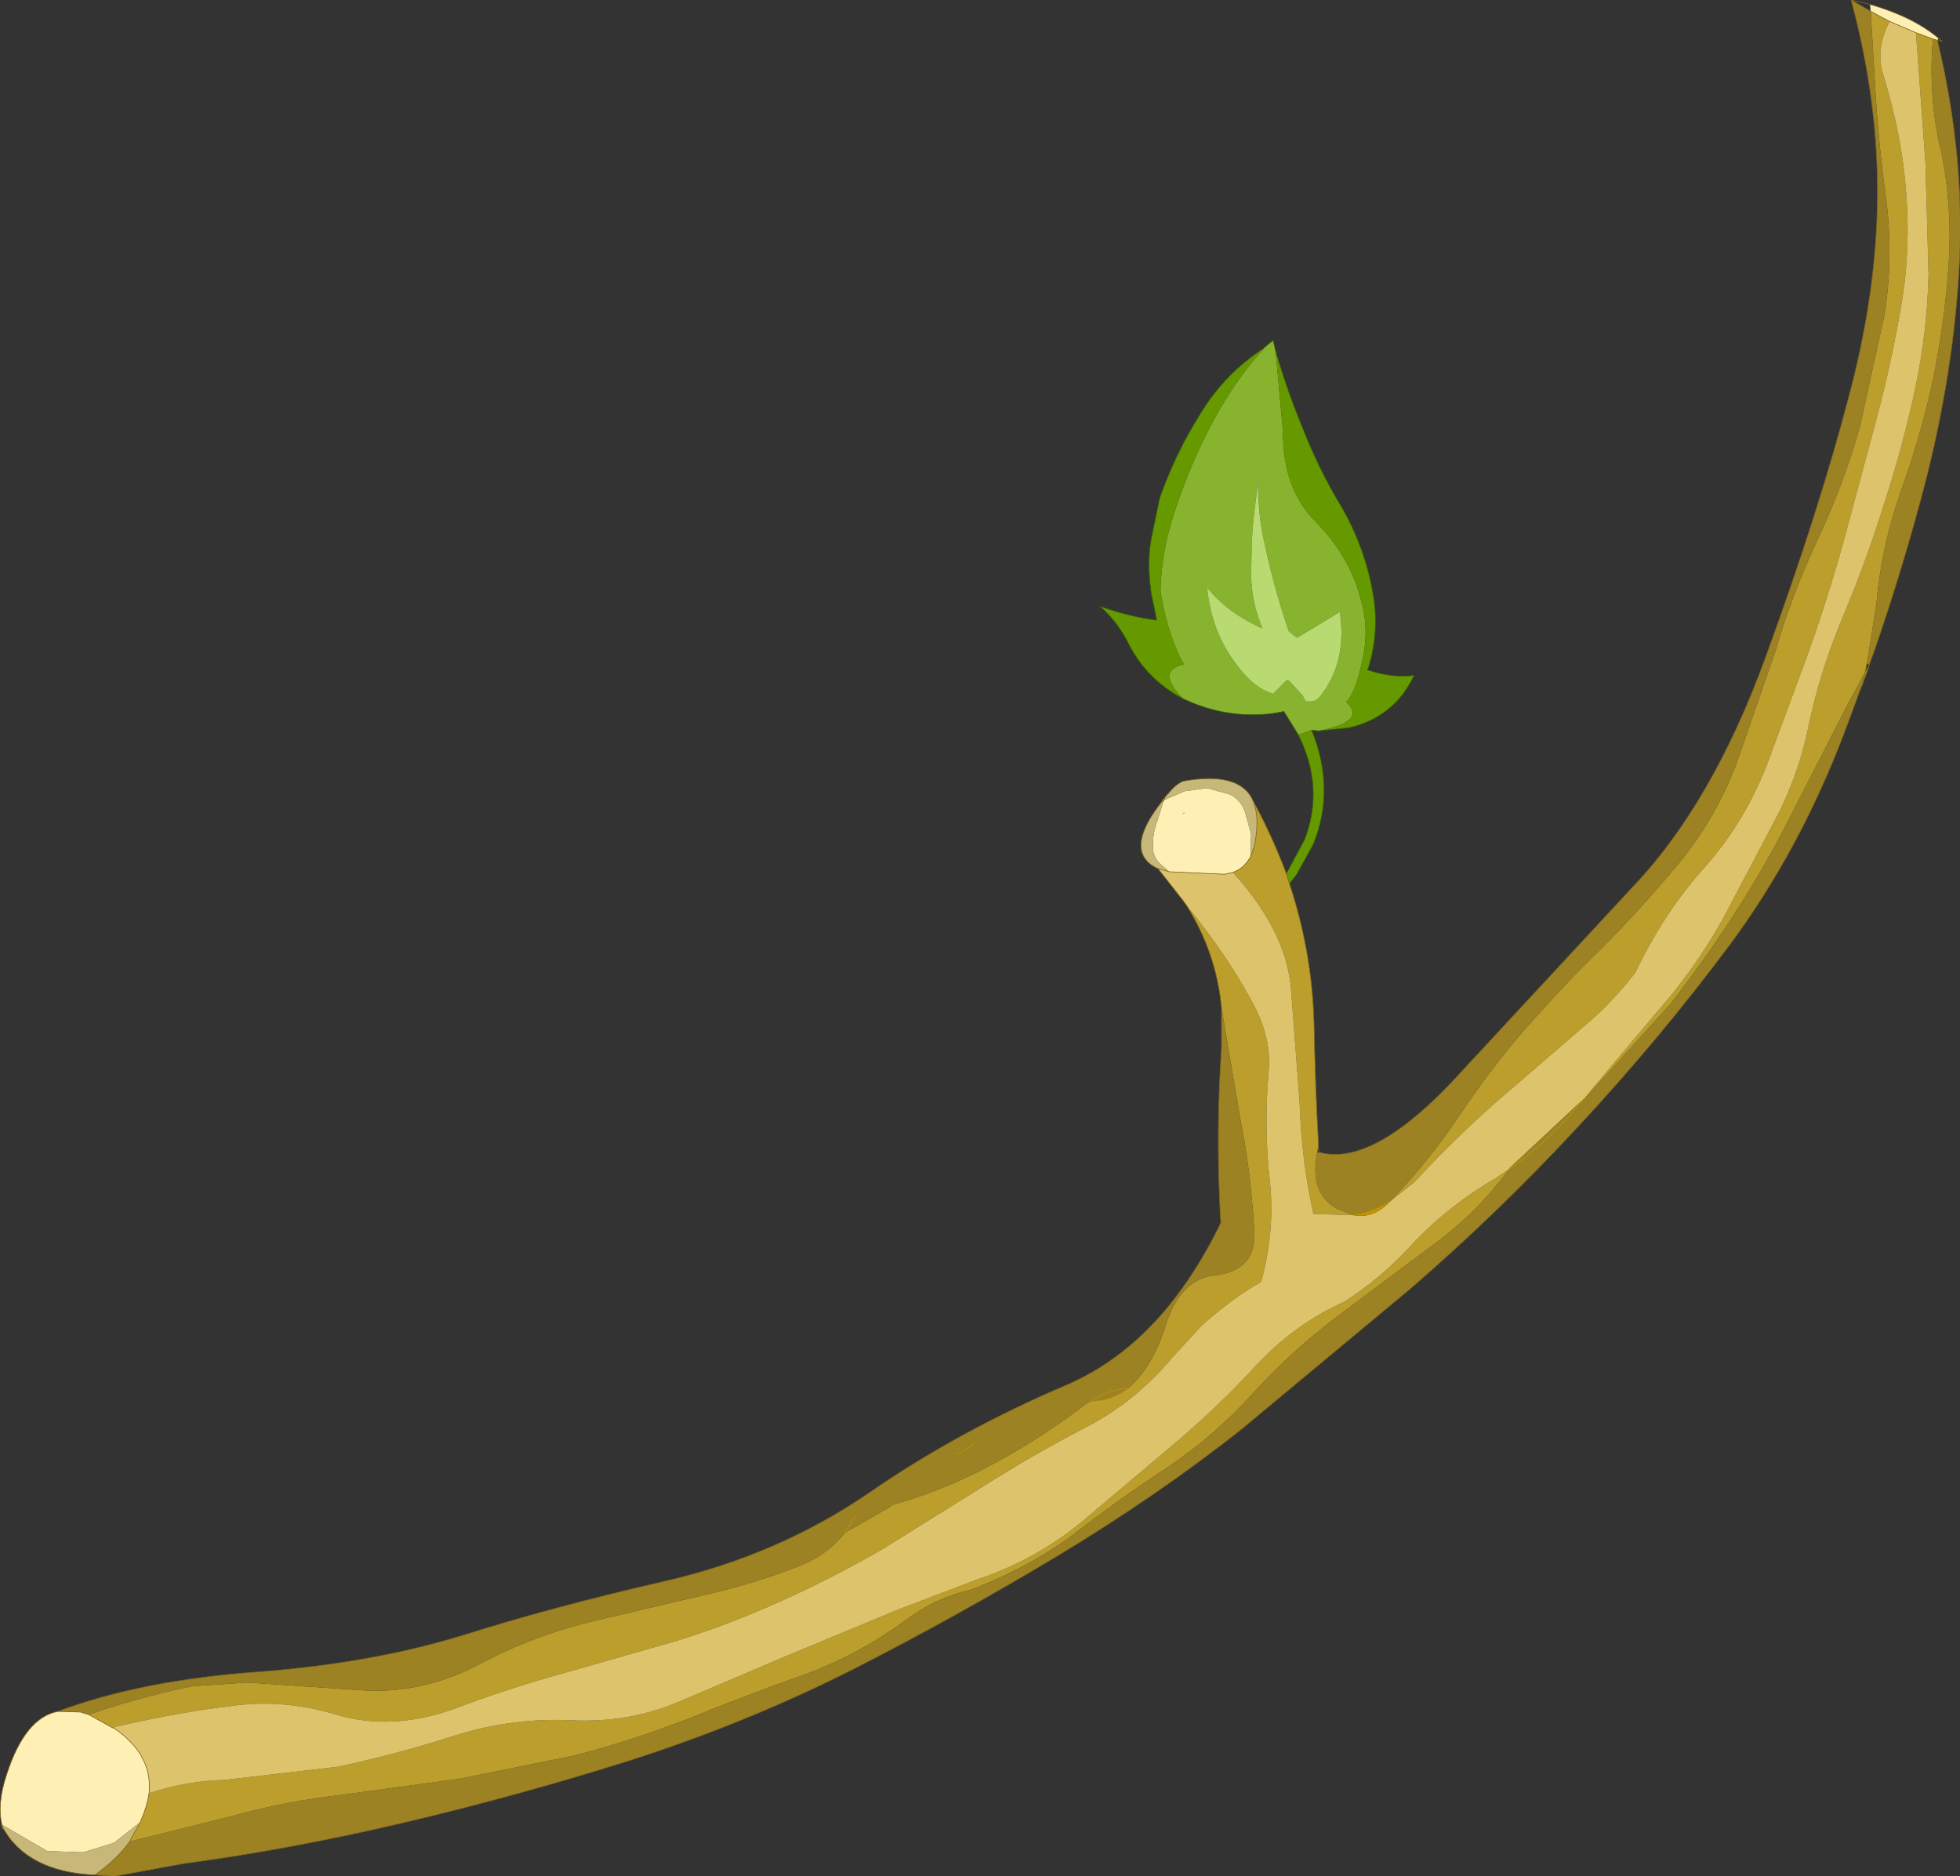 <?xml version="1.0" encoding="UTF-8" standalone="no"?>
<svg xmlns:xlink="http://www.w3.org/1999/xlink" height="149.15px" width="155.8px" xmlns="http://www.w3.org/2000/svg">
  <rect width="100%" height="100%" fill="#333333" stroke="none"/>
  <g transform="matrix(1.0, 0.0, 0.0, 1.0, 77.9, 74.55)">
    <path d="M72.3 -72.85 L70.8 -73.65 70.75 -74.2 Q74.2 -73.2 76.2 -71.5 L76.1 -71.35 75.75 -71.45 74.4 -71.95 72.3 -72.85 M-77.75 70.5 Q-78.15 68.8 -77.35 66.45 -75.9 62.0 -73.3 61.5 L-71.5 61.55 -70.85 61.75 -68.95 62.8 -68.8 62.85 Q-65.75 64.95 -66.05 68.0 -66.2 69.05 -66.75 70.3 L-68.85 71.95 -71.3 72.7 -74.15 72.6 -77.75 70.5 M14.4 -10.75 L14.45 -10.85 14.65 -11.1 14.7 -11.15 14.65 -10.95 16.25 -11.65 18.05 -11.9 19.85 -11.4 Q20.7 -11.0 21.05 -10.05 L21.55 -8.25 21.5 -6.45 Q21.0 -5.5 20.1 -5.2 L19.45 -5.05 15.05 -5.25 14.35 -5.85 Q13.65 -6.5 13.75 -7.45 13.75 -8.4 14.1 -9.3 L14.6 -10.9 14.45 -10.85 14.6 -10.9 14.4 -10.75 M14.6 -10.9 L14.65 -10.95 14.6 -10.9 M16.25 -9.95 L16.1 -9.9 16.25 -9.9 16.25 -9.95 M-67.55 68.15 L-67.65 68.15 -67.55 68.15" fill="#feefb4" fill-rule="evenodd" stroke="none"/>
    <path d="M70.8 -73.65 L72.3 -72.85 Q71.15 -70.6 71.8 -68.6 73.25 -63.9 73.6 -59.5 74.0 -54.8 73.25 -50.4 72.45 -45.65 71.2 -41.0 L68.7 -31.7 Q67.4 -27.0 65.75 -22.4 L62.55 -13.75 Q60.75 -9.15 57.6 -5.6 54.4 -2.05 52.1 2.75 L51.95 2.95 Q50.05 5.35 48.05 7.0 L40.75 13.3 Q37.5 16.2 34.5 19.45 L32.6 20.95 Q35.75 17.7 38.4 13.7 41.1 9.7 44.05 6.45 46.8 3.35 49.35 0.9 52.35 -2.1 55.45 -5.8 58.45 -9.4 60.15 -13.9 L63.25 -22.85 Q64.55 -27.35 66.65 -31.8 68.7 -36.2 69.95 -40.65 L71.9 -49.55 Q72.6 -54.0 72.05 -58.6 71.4 -63.2 71.15 -67.75 L70.8 -73.65 M74.4 -71.95 L75.75 -71.45 Q75.35 -66.9 76.4 -62.5 77.3 -58.2 77.0 -53.55 76.7 -49.0 75.75 -44.35 74.8 -39.95 73.2 -35.5 71.65 -31.1 71.25 -26.5 L70.5 -21.8 70.35 -21.1 69.1 -18.8 64.9 -10.6 Q62.85 -6.45 60.45 -2.65 57.85 1.45 54.85 5.3 L48.55 12.25 48.5 12.2 53.85 5.85 Q56.65 2.7 59.0 -1.4 L63.45 -9.85 Q65.0 -12.95 65.75 -16.3 66.65 -20.9 68.6 -25.55 70.45 -29.95 71.85 -34.45 73.35 -39.05 74.35 -43.7 75.3 -48.25 75.4 -52.75 L75.15 -61.65 74.4 -71.95 M26.8 17.1 Q26.15 20.3 28.4 21.55 L29.7 22.05 26.5 21.95 Q25.55 17.7 25.4 13.0 L24.7 3.8 Q24.2 -0.7 20.1 -5.2 21.0 -5.5 21.5 -6.45 L21.8 -7.25 Q22.3 -9.6 21.65 -11.0 23.25 -8.05 24.35 -5.1 L24.6 -4.3 Q26.4 1.15 26.55 6.8 26.65 11.9 26.9 16.3 L26.9 16.6 26.8 17.1 M19.2 5.6 Q18.8 1.2 16.4 -2.6 19.95 1.75 22.0 5.8 23.15 8.25 22.95 10.55 22.55 15.15 23.05 19.45 23.45 23.3 22.35 27.35 20.05 28.65 17.6 30.85 L15.3 33.35 Q12.3 36.95 8.25 39.0 4.3 41.05 0.35 43.55 L-7.75 48.6 Q-11.85 50.95 -15.75 52.7 -19.95 54.6 -24.15 55.9 L-33.25 58.5 Q-37.45 59.65 -41.95 61.35 -46.8 63.05 -51.2 61.75 -55.5 60.45 -59.75 61.1 -63.9 61.6 -68.85 62.75 L-68.95 62.8 -70.85 61.75 Q-66.95 60.4 -62.65 59.5 L-58.25 59.2 -48.65 59.85 Q-44.1 60.0 -39.8 57.75 -35.5 55.45 -30.65 54.3 L-21.3 52.1 Q-17.7 51.25 -14.4 49.95 -12.3 49.15 -10.9 47.5 L-10.75 47.3 -7.25 45.3 -6.9 45.05 -6.7 45.0 Q-2.8 43.9 1.1 41.8 5.05 39.65 8.35 37.1 8.55 36.95 8.8 36.85 10.55 36.8 11.8 35.8 13.7 34.15 14.75 30.85 15.3 29.05 16.25 28.05 17.2 27.0 18.55 26.85 22.05 26.5 21.8 23.2 21.5 18.4 20.7 14.45 L19.2 5.6 M-66.05 68.0 Q-62.95 67.0 -60.1 66.95 L-51.05 65.9 Q-46.35 64.9 -41.85 63.45 -37.3 62.0 -32.6 62.2 -27.85 62.45 -23.75 60.65 L-15.3 57.05 -6.5 53.4 -0.2 51.0 Q4.3 49.5 8.0 46.5 L15.35 40.3 Q18.9 37.3 21.85 34.1 24.85 30.85 28.6 29.1 L29.1 28.85 Q31.75 27.1 33.9 24.85 36.9 21.5 41.0 19.1 L42.05 18.4 Q39.6 21.75 36.3 24.2 L28.8 29.8 Q24.95 32.65 21.8 36.1 18.65 39.6 14.9 42.1 11.0 44.65 7.4 47.45 3.9 50.05 -0.65 51.8 -3.5 52.45 -5.85 54.2 -9.85 57.15 -14.45 58.75 -18.95 60.35 -23.35 62.15 -27.8 63.85 -32.2 65.0 L-41.35 66.85 -50.5 68.1 Q-55.3 68.65 -59.35 69.8 L-67.6 71.85 -66.75 70.3 Q-66.2 69.05 -66.05 68.0" fill="#bb9e2b" fill-rule="evenodd" stroke="none"/>
    <path d="M72.3 -72.85 L74.4 -71.95 75.15 -61.65 75.4 -52.75 Q75.3 -48.25 74.35 -43.7 73.35 -39.05 71.85 -34.45 70.45 -29.95 68.6 -25.55 66.65 -20.9 65.75 -16.3 65.0 -12.95 63.45 -9.85 L59.0 -1.4 Q56.65 2.7 53.85 5.85 L48.5 12.2 48.15 12.65 48.0 12.8 42.1 18.3 42.05 18.4 41.0 19.1 Q36.9 21.5 33.9 24.85 31.75 27.1 29.1 28.85 L28.6 29.1 Q24.85 30.85 21.85 34.1 18.9 37.3 15.35 40.3 L8.0 46.5 Q4.3 49.5 -0.2 51.0 L-6.5 53.4 -15.3 57.05 -23.75 60.65 Q-27.85 62.45 -32.6 62.2 -37.3 62.0 -41.85 63.45 -46.35 64.9 -51.05 65.9 L-60.1 66.95 Q-62.95 67.0 -66.05 68.0 -65.75 64.95 -68.8 62.85 L-68.85 62.75 Q-63.9 61.6 -59.75 61.1 -55.5 60.45 -51.2 61.75 -46.8 63.05 -41.95 61.35 -37.45 59.65 -33.25 58.5 L-24.15 55.9 Q-19.95 54.6 -15.75 52.7 -11.85 50.95 -7.75 48.6 L0.35 43.55 Q4.3 41.05 8.25 39.0 12.3 36.95 15.3 33.35 L17.6 30.85 Q20.05 28.65 22.35 27.35 23.45 23.3 23.05 19.45 22.55 15.15 22.95 10.55 23.15 8.25 22.0 5.8 19.95 1.75 16.4 -2.6 L16.15 -2.95 14.15 -5.5 15.05 -5.25 19.45 -5.05 20.1 -5.2 Q24.2 -0.7 24.7 3.8 L25.4 13.0 Q25.55 17.7 26.5 21.95 L29.7 22.05 Q31.3 22.35 32.6 20.95 L34.5 19.45 Q37.5 16.2 40.75 13.3 L48.05 7.0 Q50.05 5.35 51.95 2.95 L52.1 2.75 Q54.4 -2.05 57.6 -5.6 60.75 -9.15 62.55 -13.75 L65.75 -22.4 Q67.4 -27.0 68.7 -31.7 L71.2 -41.0 Q72.45 -45.65 73.25 -50.4 74.0 -54.8 73.6 -59.5 73.25 -63.9 71.8 -68.6 71.15 -70.6 72.3 -72.85" fill="#ddc46c" fill-rule="evenodd" stroke="none"/>
    <path d="M75.75 -71.45 L76.1 -71.35 Q78.4 -61.75 77.8 -52.75 77.25 -43.85 74.7 -34.55 73.1 -28.65 71.1 -22.85 L70.7 -21.75 70.5 -21.8 71.25 -26.5 Q71.65 -31.1 73.2 -35.5 74.8 -39.95 75.75 -44.35 76.7 -49.0 77.0 -53.55 77.3 -58.2 76.4 -62.5 75.35 -66.9 75.75 -71.45 M26.95 17.05 Q31.4 18.3 38.45 10.45 L51.85 -4.0 Q58.2 -10.65 62.45 -22.3 66.7 -33.95 69.1 -43.15 71.65 -52.7 71.3 -61.45 71.05 -67.85 69.25 -74.55 L70.8 -73.65 71.15 -67.75 Q71.4 -63.2 72.05 -58.6 72.6 -54.0 71.9 -49.55 L69.95 -40.65 Q68.7 -36.2 66.65 -31.8 64.55 -27.35 63.25 -22.85 L60.15 -13.9 Q58.45 -9.4 55.45 -5.8 52.35 -2.1 49.35 0.9 46.8 3.35 44.05 6.45 41.1 9.7 38.4 13.7 35.75 17.7 32.6 20.95 31.25 21.8 29.7 22.05 L28.4 21.55 Q26.15 20.3 26.8 17.1 L26.95 17.05 M48.55 12.25 L54.85 5.3 Q57.85 1.45 60.45 -2.65 62.85 -6.45 64.9 -10.6 L69.1 -18.8 70.35 -21.1 70.15 -20.15 70.0 -19.8 68.7 -16.3 Q65.15 -6.95 59.6 0.55 54.05 8.0 47.55 15.0 41.2 21.85 34.2 27.9 L20.8 39.05 Q14.25 44.25 6.05 49.2 -2.05 54.05 -10.1 58.15 -18.4 62.35 -27.7 65.35 -36.55 68.15 -45.65 70.3 -54.75 72.45 -63.35 73.6 L-68.8 74.6 -70.35 74.5 Q-68.55 73.2 -67.6 71.85 L-59.35 69.8 Q-55.3 68.65 -50.5 68.1 L-41.35 66.85 -32.2 65.0 Q-27.8 63.85 -23.35 62.15 -18.95 60.35 -14.45 58.75 -9.85 57.15 -5.85 54.2 -3.5 52.45 -0.65 51.8 3.9 50.05 7.4 47.45 11.0 44.65 14.9 42.1 18.65 39.6 21.8 36.1 24.95 32.65 28.8 29.8 L36.3 24.2 Q39.6 21.75 42.05 18.4 L42.1 18.3 48.0 12.8 48.15 12.65 48.55 12.25 M-73.3 61.5 Q-66.6 59.0 -57.25 58.35 -48.25 57.65 -41.1 55.45 -34.0 53.2 -25.05 51.15 -16.1 49.1 -8.85 44.15 -1.7 39.2 7.0 35.5 12.25 33.2 16.05 27.9 17.75 25.55 19.15 22.65 L19.1 22.05 Q18.75 15.2 19.2 8.75 L19.2 5.6 20.7 14.45 Q21.5 18.4 21.8 23.2 22.05 26.5 18.55 26.85 17.2 27.0 16.25 28.05 15.3 29.05 14.75 30.85 13.7 34.15 11.8 35.8 10.55 36.8 8.8 36.85 8.55 36.95 8.35 37.1 5.05 39.65 1.1 41.8 -2.8 43.9 -6.7 45.0 L-6.9 45.05 -7.25 45.3 -10.75 47.3 -10.9 47.5 Q-12.3 49.15 -14.4 49.95 -17.7 51.25 -21.3 52.1 L-30.65 54.3 Q-35.5 55.45 -39.8 57.75 -44.1 60.0 -48.65 59.85 L-58.25 59.2 -62.65 59.5 Q-66.95 60.4 -70.85 61.75 L-71.5 61.55 -73.3 61.5 M42.05 18.4 Q45.2 16.25 48.0 12.8 45.2 16.25 42.05 18.4 M-1.85 41.0 Q-1.1 40.8 -0.45 40.15 -1.1 40.8 -1.85 41.0 M-9.8 45.8 L-10.75 47.3 -9.8 45.8 M11.8 35.8 Q10.0 36.0 8.8 36.85 10.0 36.0 11.8 35.8" fill="#9d8224" fill-rule="evenodd" stroke="none"/>
    <path d="M29.7 22.05 Q31.25 21.8 32.6 20.95 31.3 22.35 29.7 22.05 M70.5 -21.8 L70.7 -21.75 70.7 -21.7 70.5 -21.8 M70.15 -20.15 L70.35 -21.1 70.7 -21.7 70.15 -20.15 M48.0 12.8 L48.15 12.65 48.0 12.8" fill="#c09501" fill-rule="evenodd" stroke="none"/>
    <path d="M25.3 -16.15 L24.15 -18.0 23.95 -17.95 23.4 -17.85 Q20.1 -17.4 16.95 -18.65 L16.15 -19.0 Q13.95 -21.2 16.2 -21.75 15.05 -23.8 14.5 -26.7 L14.35 -27.5 14.35 -27.8 Q14.45 -30.8 15.45 -33.8 16.7 -37.65 18.5 -41.0 20.3 -44.4 22.75 -47.05 L23.3 -47.5 23.5 -46.65 24.05 -40.6 24.1 -39.55 Q24.25 -35.55 26.65 -33.1 29.4 -30.35 30.3 -26.8 31.0 -24.35 30.3 -21.65 29.8 -19.4 29.1 -18.75 30.6 -17.4 27.8 -16.65 L26.95 -16.45 26.35 -16.5 25.3 -16.15 M21.55 -28.8 Q21.6 -26.6 22.45 -24.6 19.7 -25.8 18.05 -27.85 18.4 -24.25 20.45 -21.65 21.75 -19.85 23.3 -19.4 L24.4 -20.5 24.6 -20.4 25.65 -19.25 25.9 -18.8 26.0 -18.8 Q26.65 -18.7 27.05 -19.2 29.2 -21.95 28.6 -25.9 L25.2 -23.85 24.55 -24.35 Q23.4 -27.7 22.65 -31.2 22.05 -33.75 22.15 -36.2 21.7 -33.75 21.6 -31.3 L21.55 -28.8" fill="#88b32f" fill-rule="evenodd" stroke="none"/>
    <path d="M24.35 -5.1 L25.8 -7.8 Q27.4 -11.95 25.3 -16.15 L26.35 -16.5 26.45 -16.3 Q28.2 -11.75 26.55 -7.6 L26.5 -7.45 25.15 -5.0 24.6 -4.3 24.35 -5.1 M16.15 -19.0 Q13.3 -20.5 11.85 -23.3 11.0 -25.05 9.55 -26.35 11.95 -25.5 14.05 -25.25 L13.6 -27.45 Q13.25 -30.0 13.65 -31.9 L14.25 -34.8 14.35 -35.15 Q15.6 -38.6 17.45 -41.55 L17.6 -41.8 Q19.5 -44.85 22.45 -46.8 L22.75 -47.05 Q20.3 -44.4 18.5 -41.0 16.7 -37.65 15.45 -33.8 14.45 -30.8 14.35 -27.8 L14.35 -27.5 14.5 -26.7 Q15.05 -23.8 16.2 -21.75 13.95 -21.2 16.15 -19.0 M23.5 -46.65 Q24.4 -43.55 25.6 -40.65 26.9 -37.3 28.65 -34.4 30.6 -31.1 31.25 -27.3 31.75 -24.4 30.9 -21.55 L30.8 -21.3 Q32.65 -20.65 34.5 -20.85 32.95 -17.55 29.35 -16.7 L26.95 -16.45 27.8 -16.65 Q30.6 -17.4 29.1 -18.75 29.8 -19.4 30.3 -21.65 31.0 -24.35 30.3 -26.8 29.4 -30.35 26.65 -33.1 24.25 -35.55 24.1 -39.55 L24.05 -40.6 23.5 -46.65" fill="#669900" fill-rule="evenodd" stroke="none"/>
    <path d="M21.55 -28.8 L21.6 -31.3 Q21.7 -33.75 22.15 -36.2 22.05 -33.75 22.65 -31.2 23.4 -27.7 24.55 -24.35 L25.2 -23.85 28.6 -25.9 Q29.2 -21.95 27.05 -19.2 26.65 -18.7 26.0 -18.8 L25.9 -18.8 25.65 -19.25 24.6 -20.4 24.4 -20.5 23.3 -19.4 Q21.75 -19.85 20.45 -21.65 18.4 -24.25 18.05 -27.85 19.7 -25.8 22.45 -24.6 21.6 -26.6 21.55 -28.8" fill="#b8da70" fill-rule="evenodd" stroke="none"/>
    <path d="M-70.35 74.5 Q-75.75 74.25 -77.7 70.7 L-77.7 70.65 -77.8 70.45 -77.75 70.5 -74.15 72.6 -71.3 72.7 -68.85 71.95 -66.75 70.3 -67.6 71.85 Q-68.55 73.2 -70.35 74.5 M14.15 -5.5 Q13.25 -5.9 12.95 -6.6 12.3 -8.05 14.4 -10.75 L14.6 -10.9 14.1 -9.3 Q13.75 -8.4 13.75 -7.45 13.65 -6.5 14.35 -5.85 L15.05 -5.25 14.15 -5.5 M14.7 -11.15 L14.85 -11.35 15.0 -11.5 Q15.55 -12.2 16.15 -12.45 20.35 -13.2 21.55 -11.2 L21.65 -11.0 Q22.3 -9.6 21.8 -7.25 L21.5 -6.45 21.55 -8.25 21.05 -10.05 Q20.7 -11.0 19.85 -11.4 L18.05 -11.9 16.25 -11.65 14.65 -10.95 14.7 -11.15 M-77.7 70.65 L-77.75 70.5 -77.7 70.65 M-67.55 68.15 L-67.65 68.15 -67.55 68.15" fill="#c7b778" fill-rule="evenodd" stroke="none"/>
    <path d="M48.5 12.2 L48.55 12.25 48.15 12.65 48.5 12.2" fill="#e1b504" fill-rule="evenodd" stroke="none"/>
    <path d="M-68.85 62.75 L-68.8 62.85 -68.95 62.8 -68.85 62.75" fill="#ecc528" fill-rule="evenodd" stroke="none"/>
    <path d="M70.8 -73.65 L72.3 -72.85 74.4 -71.95 75.75 -71.45 76.1 -71.35 76.5 -71.25 76.2 -71.5 Q74.2 -73.2 70.75 -74.2 L69.25 -74.55 Q71.05 -67.85 71.3 -61.45 71.65 -52.7 69.1 -43.15 66.7 -33.95 62.45 -22.3 58.2 -10.65 51.85 -4.0 L38.45 10.45 Q31.4 18.3 26.95 17.05 L26.9 16.6 26.8 17.1 M70.8 -73.65 L69.25 -74.55 M70.35 -21.1 L70.5 -21.8 M70.7 -21.75 L71.1 -22.85 Q73.1 -28.65 74.7 -34.55 77.25 -43.85 77.8 -52.75 78.4 -61.75 76.1 -71.35 M70.35 -21.1 L70.15 -20.15 70.7 -21.7 70.35 -21.1 M70.15 -20.15 L70.0 -19.8 68.7 -16.3 Q65.15 -6.95 59.6 0.55 54.05 8.0 47.55 15.0 41.2 21.85 34.2 27.9 L20.8 39.05 Q14.25 44.25 6.05 49.2 -2.05 54.05 -10.1 58.15 -18.4 62.35 -27.7 65.35 -36.55 68.15 -45.65 70.3 -54.75 72.45 -63.35 73.6 L-68.8 74.6 -70.35 74.5 Q-75.75 74.25 -77.7 70.7 -77.6 71.15 -77.8 70.45 L-77.7 70.65 -77.7 70.7 M-77.75 70.5 Q-78.15 68.8 -77.35 66.45 -75.9 62.0 -73.3 61.5 -66.6 59.0 -57.25 58.35 -48.25 57.65 -41.1 55.45 -34.0 53.2 -25.05 51.15 -16.1 49.1 -8.85 44.15 -1.7 39.2 7.0 35.5 12.25 33.2 16.05 27.9 17.75 25.55 19.15 22.65 L19.1 22.05 Q18.75 15.2 19.2 8.75 L19.2 5.6 Q18.8 1.2 16.4 -2.6 L16.15 -2.95 14.15 -5.5 Q13.25 -5.9 12.95 -6.6 12.3 -8.05 14.4 -10.75 L14.45 -10.85 14.65 -11.1 14.7 -11.15 14.85 -11.35 15.0 -11.5 Q15.55 -12.2 16.15 -12.45 20.35 -13.2 21.55 -11.2 L21.65 -11.0 Q23.25 -8.05 24.35 -5.1 L24.6 -4.3 Q26.4 1.15 26.55 6.8 26.65 11.9 26.9 16.3 L26.9 16.6 M70.7 -21.75 L70.7 -21.7 M14.65 -10.95 L14.6 -10.9 14.4 -10.75 M15.05 -5.25 L19.45 -5.05 20.1 -5.2 Q21.0 -5.5 21.5 -6.45 L21.8 -7.25 Q22.3 -9.6 21.65 -11.0 M14.45 -10.85 L14.6 -10.9 M14.7 -11.15 L14.65 -10.95 M14.15 -5.5 L15.05 -5.25 M-68.8 62.85 Q-65.75 64.95 -66.05 68.0 -66.2 69.05 -66.75 70.3 L-67.6 71.85 Q-68.55 73.2 -70.35 74.5 M-70.85 61.75 L-68.95 62.8 -68.8 62.85 M-77.75 70.5 L-77.7 70.65 M-73.3 61.5 L-71.5 61.55 -70.85 61.75" fill="none" stroke="#80691c" stroke-linecap="round" stroke-linejoin="round" stroke-width="0.05"/>
    <path d="M24.35 -5.1 L25.8 -7.8 Q27.4 -11.95 25.3 -16.15 L24.15 -18.0 23.95 -17.95 23.4 -17.85 Q20.1 -17.4 16.95 -18.65 L16.15 -19.0 Q13.3 -20.5 11.85 -23.3 11.0 -25.05 9.55 -26.35 11.95 -25.5 14.05 -25.25 L13.6 -27.45 Q13.25 -30.0 13.65 -31.9 L14.25 -34.8 14.35 -35.15 Q15.6 -38.6 17.45 -41.55 L17.6 -41.8 Q19.5 -44.85 22.45 -46.8 L22.75 -47.05 23.3 -47.5 23.5 -46.65 Q24.4 -43.55 25.6 -40.65 26.9 -37.3 28.65 -34.4 30.6 -31.1 31.25 -27.3 31.75 -24.4 30.9 -21.55 L30.8 -21.3 Q32.65 -20.65 34.5 -20.85 32.95 -17.55 29.35 -16.7 L26.95 -16.45 26.35 -16.5 26.45 -16.3 Q28.2 -11.75 26.55 -7.6 L26.5 -7.45 25.15 -5.0 24.6 -4.3" fill="none" stroke="#336600" stroke-linecap="round" stroke-linejoin="round" stroke-width="0.05"/>
    <path d="M29.7 22.05 Q31.25 21.8 32.6 20.95 M11.8 35.8 Q10.55 36.8 8.8 36.85 10.0 36.0 11.8 35.8 M48.15 12.65 L48.0 12.8 Q45.2 16.25 42.05 18.4 M-10.75 47.3 L-9.8 45.8 M-0.45 40.15 Q-1.1 40.8 -1.85 41.0" fill="none" stroke="#c09501" stroke-linecap="round" stroke-linejoin="round" stroke-width="0.05"/>
  </g>
</svg>

